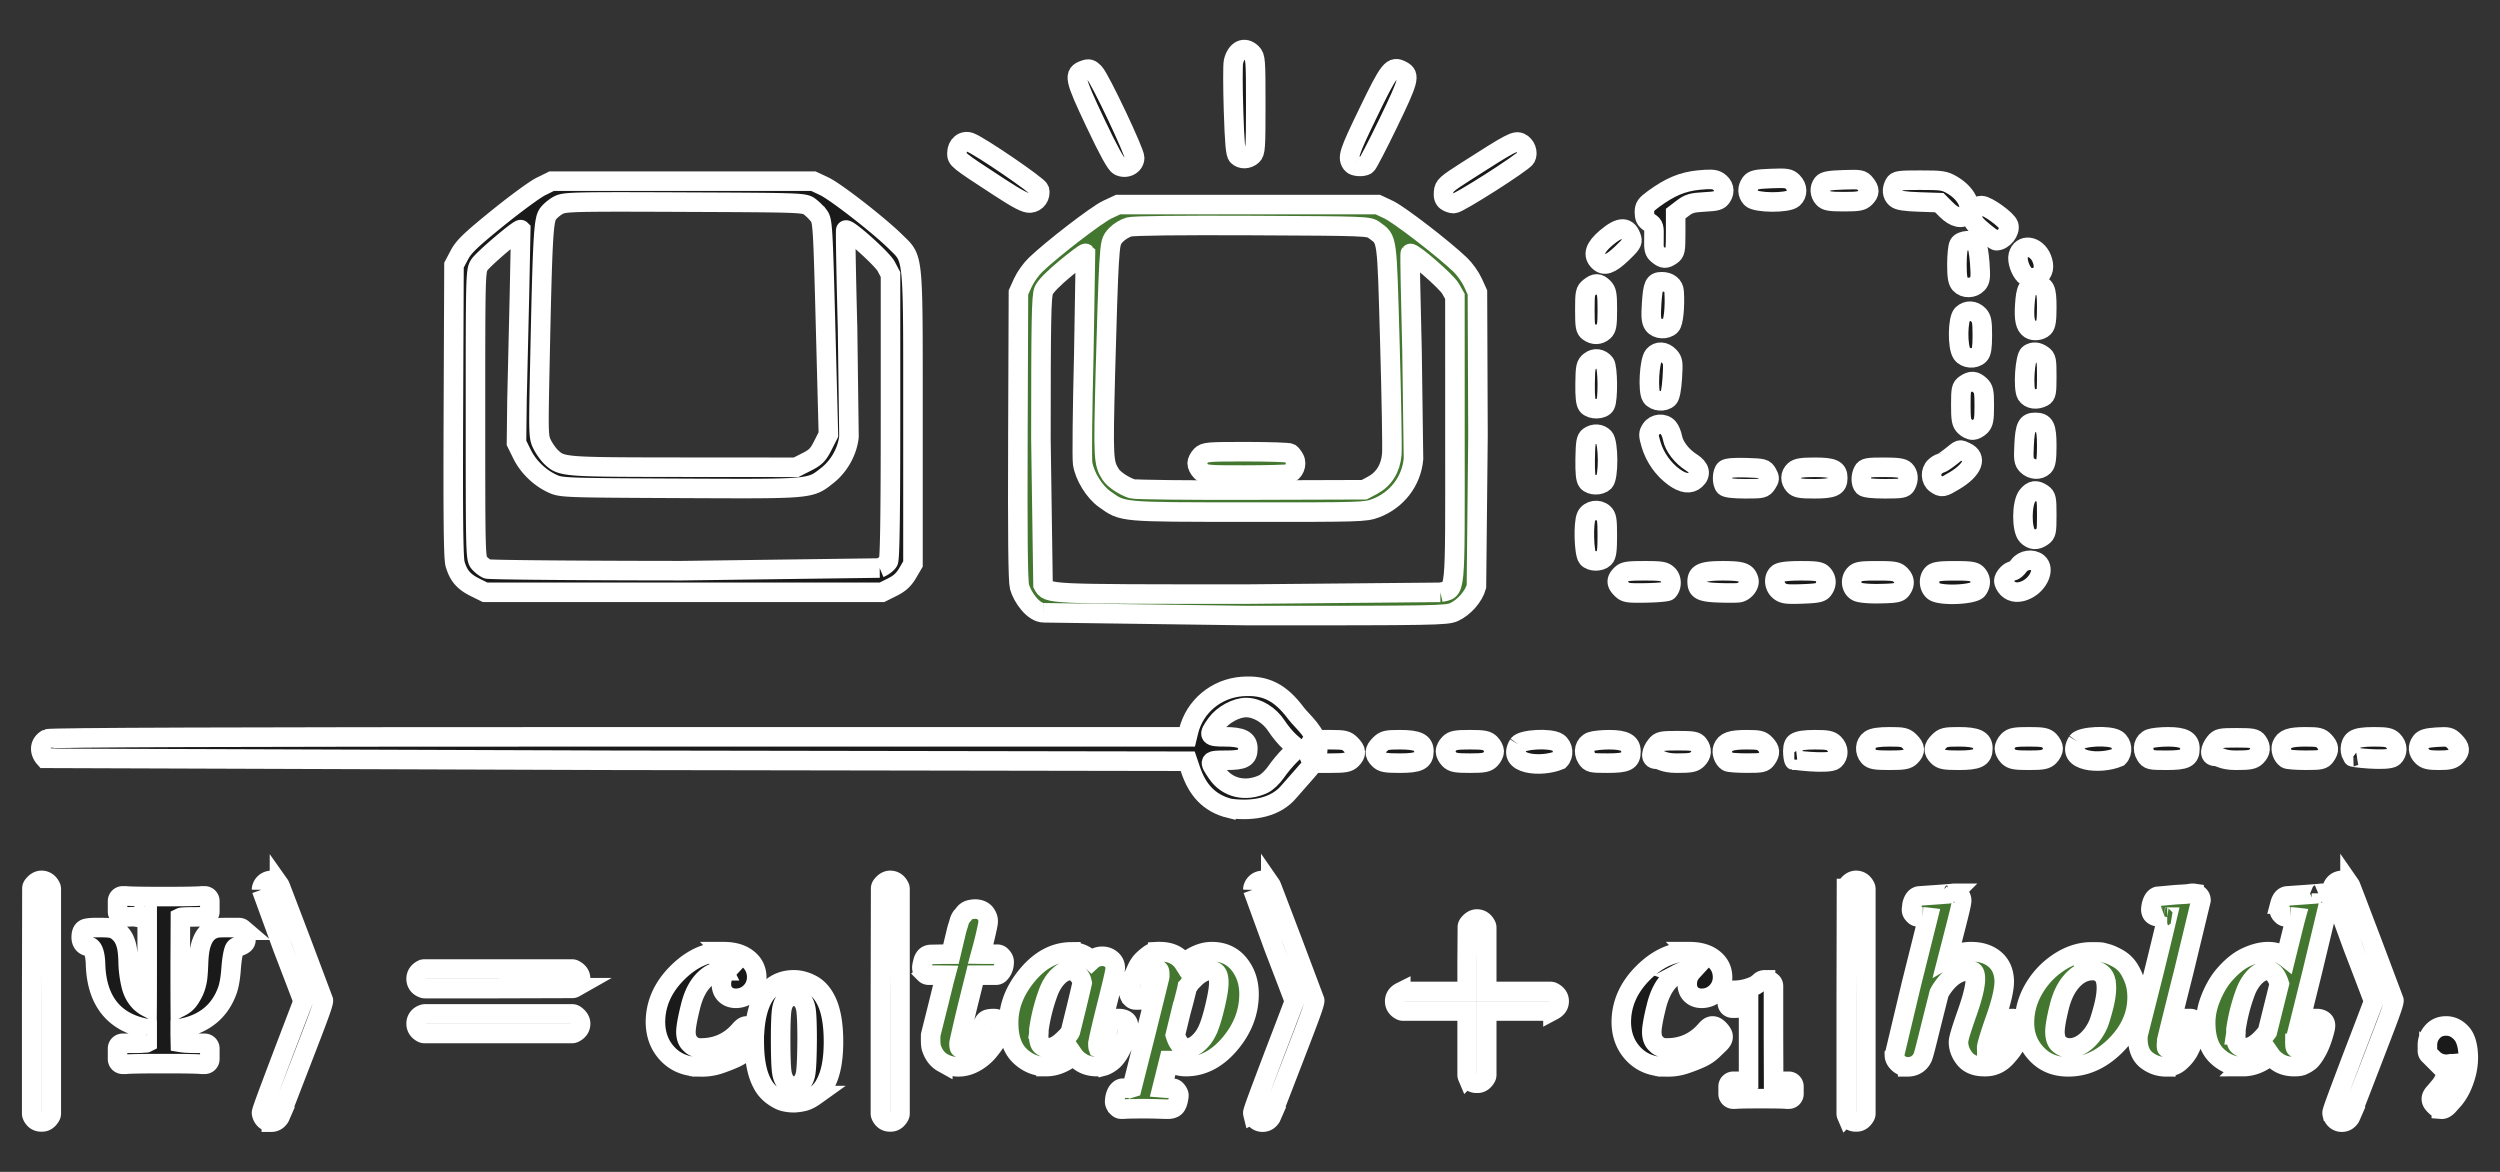 <svg xmlns="http://www.w3.org/2000/svg" width="3840" height="1800" viewBox="0 0 1015.999 476.25" stroke="#fff"><rect x="0" y="0" width="1015.999" height="476.25" fill="#333333" stroke="none"/><g fill="#1a1a1a" stroke-width="7.937"><path d="M560.425 308.557c-2.094-2.097-2.001-3.627.36-5.991 1.74-1.737 2.625-1.95 8.16-1.95 7.23 0 9.738 1.209 9.738 4.686 0 3.828-2.052 4.842-9.786 4.842-5.826 0-7.128-.246-8.472-1.59m28.575.003c-.87-.873-1.587-2.304-1.587-3.177s.714-2.301 1.59-3.174c1.338-1.338 2.643-1.59 8.334-1.59s6.996.252 8.334 1.59c.87.873 1.587 2.301 1.587 3.174s-.714 2.304-1.59 3.177c-1.335 1.338-2.643 1.587-8.331 1.587s-6.996-.249-8.337-1.59m28.11-5.988c1.578-2.16 13.017-2.748 15.954-.822 2.31 1.512 2.682 5.196.726 7.152-7.302 3.09-21.783 1.992-16.68-6.33m27.78 5.598c-1.707-2.607-.897-5.781 1.731-6.78 1.11-.42 4.41-.765 7.344-.765 6.351 0 8.856 1.344 8.856 4.749 0 3.945-1.668 4.776-9.564 4.776-6.66 0-7.143-.114-8.367-1.98m28.248.393c-2.805 0-1.998-3.285-.069-5.67 1.395-1.719 2.103-1.872 8.796-1.872 6.288 0 7.431.21 8.403 1.542q2.34 3.198-.459 6c-1.341 1.338-2.646 1.587-8.337 1.587s-6.441-1.59-8.334-1.59m28.893.981c-1.635-1.089-2.523-3.723-1.857-5.49.996-2.631 3.243-3.426 9.684-3.426 5.106 0 6.09.24 7.59 1.836 2.049 2.178 2.16 3.54.492 5.925-1.116 1.593-1.896 1.761-8.136 1.752-3.795-.006-7.29-.276-7.773-.597m27.189-.843c0 2.04-1.656-5.361.45-6.84 1.23-.858 3.636-1.233 7.938-1.233 5.115 0 6.447.27 7.761 1.587 1.98 1.98 2.04 4.899.138 6.624-2.199 1.989-19.014-.138-16.287-.138m-229.266 19.881c-9.01-2.172-13.515-8.124-16.08-15.708l-1.182-3.501-235.494-.396-228.969-.795c-2.55-2.844-2.124-6.255.981-7.92 1.026-.546 75.456-.81 228.966-.81H482.5l.525-2.184c2.436-10.134 11.244-17.511 21.822-18.273 9.45-.681 15.486 2.346 21.951 11.01 2.295 3.075 8.735 8.055 8.735 14.244.003 4.65-2.741 7.179-5.765 10.71l-5.91 6.72c-5.256 6.348-14.198 8.141-23.904 6.9zm13.455-9.915c1.485-.69 3.807-2.886 5.16-4.878s3.834-4.98 5.517-6.645l3.057-3.021-2.883-2.535c-1.587-1.392-4.035-4.32-5.439-6.504-2.886-4.482-7.914-7.539-12.396-7.539-4.044 0-9.42 2.931-12.06 6.573-3.522 4.86-3.216 5.334 3.468 5.334 6.822 0 9.303 1.266 9.303 4.749 0 3.852-1.716 4.776-8.871 4.776-7.089 0-7.155.096-3.621 5.28 4.092 6.009 11.55 7.761 18.765 4.41m19.49-9.966c-1.875-2.07-1.659-5.89.45-7.369 1.23-.861 3.108-.704 7.446-.704 5.535 0 6.42.21 8.157 1.95 2.364 2.361 2.457 3.891.36 5.988-1.35 1.35-2.646 1.587-8.61 1.587-5.79 0-6.717.274-7.803-.923m226.642-1.705c-1.875-2.07-1.659-5.361.45-6.84 1.23-.861 3.639-1.233 7.974-1.233 5.535 0 6.42.21 8.16 1.95 2.361 2.361 2.454 3.891.36 5.985-1.35 1.35-2.649 1.59-8.61 1.59-5.793 0-7.251-.255-8.334-1.452m28.053-.138c-2.094-2.094-2.001-3.624.36-5.988 1.74-1.737 2.625-1.95 8.16-1.95 7.23 0 9.738 1.209 9.738 4.686 0 3.828-2.052 4.842-9.786 4.842-5.826 0-7.128-.246-8.472-1.59m28.575 0c-.87-.87-1.587-2.301-1.587-3.174s.714-2.301 1.59-3.174c1.338-1.338 2.643-1.59 8.334-1.59s6.996.252 8.334 1.59c.87.87 1.587 2.301 1.587 3.174s-.714 2.301-1.59 3.174c-1.335 1.341-2.643 1.59-8.331 1.59s-6.996-.249-8.337-1.59m28.11-5.988c1.578-2.16 13.017-2.748 15.954-.825 2.31 1.512 2.682 5.199.729 7.155-7.305 3.09-21.786 1.992-16.683-6.33m27.783 5.598c-1.71-2.607-.9-5.781 1.728-6.78 1.11-.42 4.41-.765 7.344-.765 6.351 0 8.856 1.344 8.856 4.749 0 3.942-1.668 4.776-9.564 4.776-6.66 0-7.143-.117-8.364-1.98m28.245.39c-2.805 0-1.998-3.282-.069-5.664 1.395-1.725 2.103-1.875 8.796-1.875 6.288 0 7.431.21 8.403 1.542q2.34 3.198-.459 6c-1.341 1.338-2.646 1.587-8.334 1.587s-6.444-1.59-8.337-1.59m28.893.981c-1.635-1.092-2.523-3.723-1.857-5.49.996-2.631 3.243-3.426 9.684-3.426 5.106 0 6.09.237 7.59 1.836 2.049 2.178 2.16 3.54.492 5.925-1.116 1.593-1.896 1.761-8.136 1.752-3.795-.006-7.29-.276-7.77-.597m27.186-.843c-1.653-1.191-1.656-5.361.45-6.84 1.23-.861 3.636-1.233 7.938-1.233 5.115 0 6.447.27 7.761 1.587 1.98 1.98 2.04 4.899.138 6.624-2.199 1.989-19.011-.048-16.287-.138m28.056-.138c-1.857-1.857-2.022-3.861-.492-5.955.825-1.128 2.37-1.578 6.297-1.83 4.752-.3 5.379-.153 7.239 1.71 2.451 2.448 2.562 3.963.45 6.075-1.26 1.263-2.646 1.59-6.747 1.59s-5.484-.327-6.747-1.59M815.93 239.115c-.873-.87-1.59-2.244-1.59-3.051 0-1.56 2.331-4.092 3.768-4.092.474 0 1.56-.951 2.406-2.115 1.71-2.349 5.511-2.892 7.677-1.095 2.862 2.376.48 8.268-4.356 10.77-3.132 1.62-6.024 1.47-7.905-.414m-170.754-12.423c-1.464-1.761-1.8-14.262-.462-16.947 1.242-2.481 4.839-3.063 6.978-1.128 1.299 1.176 1.518 2.502 1.518 9.132 0 5.994-.282 8.04-1.248 9.006-1.629 1.629-5.412 1.596-6.786-.06m178.689-9.012c-2.349-2.352-2.31-13.152.06-16.164 1.878-2.388 3.585-2.628 6.114-.858 1.611 1.128 1.764 1.89 1.764 8.688s-.153 7.56-1.764 8.685c-2.373 1.665-4.266 1.557-6.171-.351m-122.874-20.001c-1.305-1.305-1.2-5.79.159-6.921.717-.594 3.735-.84 8.505-.69 7.053.216 7.446.324 8.565 2.319 1.05 1.875 1.029 2.307-.189 4.167-1.305 1.992-1.659 2.076-8.724 2.076-4.668 0-7.71-.348-8.316-.954m28.143-.498c-1.725-1.905-1.668-4.332.138-5.967 1.113-1.008 3.039-1.314 8.277-1.314 7.44 0 9.321.882 9.321 4.368 0 3.501-1.872 4.365-9.459 4.365-5.739 0-7.194-.255-8.28-1.452m28.215.501c-1.17-1.17-1.23-4.185-.129-6.246.72-1.35 1.719-1.536 8.277-1.536 5.721 0 7.746.291 8.703 1.248 1.44 1.44 1.605 3.747.426 5.949-.726 1.356-1.722 1.536-8.571 1.536-4.971 0-8.094-.342-8.706-.954m29.388-1.077c-2.178-1.524-2.34-5.139-.312-6.975.798-.72 1.779-1.317 2.181-1.32s2.301-1.254 4.218-2.778c4.032-3.204 3.429-3.021 6.021-1.842 4.845 2.208 2.988 7.119-4.377 11.571-4.881 2.952-5.325 3.03-7.731 1.344" paint-order="stroke fill markers"/><path d="M645.17 195.726c-.783-.954-1.05-3.552-.96-9.288.108-6.621.369-8.136 1.542-8.994 1.995-1.461 4.605-1.281 6.144.42 1.857 2.049 1.908 16.095.066 17.937-1.635 1.638-5.415 1.596-6.792-.075m35.151-1.857c-4.38-3.168-7.827-8.073-9.339-13.278-1.128-3.879-1.125-4.425.039-6.201 1.53-2.34 5.166-2.628 6.96-.558.663.762 1.437 2.61 1.716 4.101.66 3.495 3.774 7.545 7.71 10.026 3.48 2.202 4.095 4.776 1.659 6.981-2.16 1.956-5.061 1.602-8.745-1.071m143.535-4.77c-1.416-1.413-1.56-2.376-1.26-8.37.378-7.47 1.17-9.081 4.485-9.081 3.885 0 4.722 1.692 4.722 9.525 0 5.334-.3 7.332-1.245 8.28-1.722 1.719-4.791 1.56-6.702-.354" paint-order="stroke fill markers"/><path d="M798.467 173.235c-1.35-1.35-1.59-2.646-1.59-8.685 0-6.435.168-7.215 1.767-8.334 2.364-1.656 3.942-1.56 6.024.381 1.521 1.419 1.737 2.448 1.737 8.334 0 5.658-.252 6.966-1.59 8.304-.87.873-2.301 1.59-3.174 1.59s-2.301-.717-3.174-1.59m-153.297-8.466c-.771-.936-1.059-3.519-.987-8.88.09-6.834.276-7.704 1.896-9.018 1.98-1.602 4.509-1.275 6.138.801 1.224 1.554 1.356 14.67.171 16.884-1.044 1.956-5.67 2.091-7.218.213" paint-order="stroke fill markers"/><path d="M671.162 161.22c-1.572-2.247-.882-14.673.93-16.758 1.659-1.908 4.326-1.74 6.315.396 1.506 1.62 1.62 2.436 1.212 8.79-.285 4.488-.852 7.41-1.578 8.136-1.722 1.722-5.496 1.41-6.879-.564m152.424-.885c-1.515-2.43-.666-15.384 1.08-16.488 1.716-1.086 3.369-.942 5.373.462 1.611 1.128 1.764 1.887 1.764 8.703 0 6.57-.183 7.566-1.533 8.289-2.589 1.386-5.481.969-6.684-.963" paint-order="stroke fill markers"/><path d="M797.321 143.691c-1.89-2.7-1.734-14.208.216-15.972 1.95-1.77 4.557-1.656 6.486.273 1.335 1.335 1.59 2.646 1.59 8.28 0 5.022-.312 6.999-1.251 7.935-1.851 1.851-5.574 1.578-7.041-.516m-151.698-8.886c-1.341-.984-1.542-2.124-1.542-8.805 0-7.107.138-7.785 1.875-9.192 2.382-1.929 3.684-1.911 5.667.072 1.362 1.359 1.59 2.646 1.59 9.006 0 6.177-.246 7.635-1.455 8.73-1.779 1.611-4.092 1.68-6.135.186m179.355-1.068c-1.926-1.284-2.496-3.975-2.103-9.9.432-6.564 1.227-7.947 4.563-7.947 3.696 0 4.365 1.38 4.365 8.97 0 5.298-.3 7.29-1.245 8.238-1.311 1.308-4.098 1.629-5.58.639m-153.024-1.884c-.93-1.329-1.089-3.18-.729-8.532.51-7.629 1.071-8.82 4.155-8.82 2.868 0 4.836 1.569 4.986 3.975.39 6.303-.261 12.672-1.416 13.83-1.821 1.818-5.574 1.578-6.996-.45" paint-order="stroke fill markers"/><path d="M796.604 115.428c-.996-1.104-1.314-3.021-1.314-7.989 0-3.597.372-7.23.822-8.073.987-1.845 5.643-2.121 7.053-.423.51.612 1.14 4.188 1.407 7.944.414 5.895.285 7.044-.951 8.409-1.791 1.98-5.286 2.046-7.017.132m26.253-3.639c-1.842-1.845-3.174-5.856-2.643-7.968 1.251-4.986 7.38-4.179 9.558 1.26 1.278 3.201.768 5.736-1.461 7.221-1.428.954-4.251.69-5.454-.513m-173.163-5.682c-2.52-2.52-1.563-5.502 3.006-9.408 5.754-4.914 8.856-4.86 10.401.18.468 1.521-.198 2.541-4.014 6.15-4.773 4.512-7.17 5.298-9.39 3.078" paint-order="stroke fill markers"/><path d="M673.817 103.521c-1.566-1.269-1.776-2.118-1.65-6.642.129-4.749-.03-5.298-1.866-6.501-1.512-.99-2.01-2.001-2.01-4.068 0-2.37.525-3.135 3.771-5.499 6.696-4.881 11.688-6.96 18.282-7.629 4.716-.477 6.522-.366 7.851.483 2.4 1.533 3.018 4.02 1.554 6.255-1.056 1.614-1.98 1.896-7.083 2.154-4.938.249-6.33.648-8.772 2.511l-2.904 2.214v7.851c0 7.215-.141 7.95-1.764 9.09-2.274 1.59-3.219 1.554-5.409-.219m132.282-9.36c-3.198-2.631-4.458-4.218-4.458-5.61 0-3.036 1.431-5.01 3.633-5.01 2.325 0 10.374 5.808 11.064 7.98.801 2.52-2.22 6.309-5.028 6.309-.414 0-2.76-1.65-5.211-3.669" paint-order="stroke fill markers"/><path d="M791.099 85.329l-2.976-2.979-8.124-.27c-5.949-.198-8.496-.6-9.51-1.512-1.572-1.404-1.782-3.546-.57-5.808.744-1.389 1.743-1.536 10.449-1.536 8.838 0 9.9.162 13.017 1.986 5.754 3.372 8.442 8.814 5.88 11.901-1.758 2.115-4.971 1.413-8.166-1.782m-79.425-4.824c-1.611-1.782-1.68-4.092-.189-6.138.942-1.284 2.31-1.587 8.259-1.815 6.39-.246 7.305-.102 8.796 1.389 2.049 2.049 2.142 4.953.21 6.699-2.205 1.998-15.24 1.893-17.076-.138" paint-order="stroke fill markers"/><path d="M741.041 80.505c-1.56-1.728-1.689-4.104-.321-5.892.765-.996 2.697-1.35 8.406-1.539 6.981-.234 7.5-.138 8.928 1.626 1.932 2.382 1.914 3.684-.069 5.667-1.35 1.35-2.646 1.59-8.61 1.59-5.79 0-7.248-.255-8.331-1.455m-335.088-4.548c-16.992-11.091-17.064-11.148-17.064-13.704 0-3.318 2.631-5.46 5.397-4.392 4.215 1.623 27.75 17.718 28.149 19.251.678 2.592-1.17 5.223-3.798 5.412-1.788.126-4.875-1.47-12.684-6.567m181.86 5.766c-.981-.717-1.326-1.839-1.146-3.726.24-2.49.966-3.15 9.39-8.532 18.249-11.667 19.707-12.432 21.84-11.46 2.169.99 3.285 4.116 2.178 6.096-1.068 1.905-27.291 18.63-29.223 18.642-.9.006-2.268-.453-3.039-1.02M454.784 67.401c-1.26-.648-4.176-5.934-9.693-17.592-8.55-18.072-8.904-19.788-4.374-21.381 1.854-.651 2.475-.471 4.056 1.176 2.301 2.4 16.35 32.046 16.35 34.5 0 2.991-3.441 4.779-6.339 3.297" paint-order="stroke fill markers"/><path d="M549.449 66.675c-1.992-2.577-1.467-4.248 6.525-20.778 8.751-18.096 9.75-19.341 13.809-17.169 3.369 1.803 2.862 3.75-5.511 21.084-4.428 9.165-8.463 16.926-8.97 17.25-1.461.93-5.016.696-5.85-.39m-46.476-3.303c-.864-.861-1.251-5.166-1.677-18.588-.303-9.606-.312-18.477-.018-19.71 1.149-4.833 4.521-6.387 7.467-3.441 1.5 1.5 1.587 2.646 1.587 20.91 0 17.712-.12 19.434-1.452 20.64-1.779 1.608-4.404 1.692-5.907.189" paint-order="stroke fill markers"/></g><g fill="#43772F" stroke-width="7.937"><path d="M488.111 191.493c-.873-.873-1.59-2.304-1.59-3.177s.717-2.301 1.59-3.174c1.488-1.488 2.637-1.587 18.453-1.575 9.279.006 17.262.273 17.742.594s1.284 1.368 1.788 2.325c1.182 2.241-.174 5.478-2.559 6.12-.93.249-8.922.456-17.763.462-15.024.012-16.179-.09-17.661-1.575" paint-order="stroke fill markers"/><path d="M424.211 249.036c-4.338 0-8.778-6.471-9.891-10.602-.606-2.256-.804-20.94-.648-61.407l.222-58.164 1.83-4.047c1.011-2.226 3.33-5.478 5.16-7.23 6.861-6.555 24.81-20.37 29.07-22.368l4.422-2.073h105.57l4.419 2.073c4.26 1.998 22.212 15.81 29.07 22.371 1.83 1.749 4.152 5.001 5.16 7.23l1.83 4.044.225 58.164-.63 61.329c-1.086 4.038-5.037 8.541-9.111 10.392-3.012 1.368-7.482 1.446-83.352 1.428l-83.343-1.14m161.133-8.31c6.384-1.479 5.955 3.009 5.94-62.22l-.012-58.056-1.794-3.168c-1.632-2.88-15.579-15.018-16.359-14.238-.177.177.15 17.934.72 39.462l.6 44.01c-.825 9.084-6.774 16.803-15.453 20.052-4.095 1.53-6.096 1.59-51.657 1.56-52.47-.036-50.841.111-58.428-5.28-4.197-2.979-8.139-9.399-8.925-14.526-.3-1.968-.09-21.9.471-44.295l.681-41.058c-.183-.186-3.834 2.544-8.103 6.069-4.932 4.068-8.175 7.383-8.883 9.084-.93 2.22-1.119 12.534-1.119 60.3l.855 59.223c2.061 3.849.789 3.789 82.092 3.804l79.374-.723m-27.582-43.494c4.668-2.496 7.389-6.87 7.86-12.63.207-2.541-.141-22.785-.774-44.988-1.266-44.478-.924-42.012-6.399-46.101-2.148-1.605-3.129-1.641-49.41-1.854-29.91-.138-48.3.078-50.181.582-1.635.441-3.996 1.872-5.25 3.18-2.148 2.241-2.31 2.904-2.889 11.718-.336 5.139-1.008 24.882-1.488 43.872-.906 35.709-.831 37.176 2.184 41.856 1.29 2.01 5.493 4.794 8.727 5.784 1.194.366 22.89.6 48.21.525l46.035-.144z" paint-order="stroke fill markers"/></g><g fill="#1a1a1a" stroke-width="7.937"><path d="M658.964 239.352c-2.202-2.16-2.256-3.732-.198-5.79 1.377-1.377 2.646-1.59 9.525-1.59 6.99 0 8.136.198 9.594 1.656 1.635 1.635 1.623 4.848-.021 6.537-.348.357-4.341.714-8.874.792-7.53.132-8.394-.006-10.026-1.605m39.489 1.554c-7.182-.261-8.73-1.077-8.73-4.596 0-3.387 2.283-4.338 10.428-4.338 7.893 0 9.642.609 10.545 3.66.582 1.968-1.527 4.788-3.909 5.226-.87.162-4.62.18-8.334.048m24.684-.774c-2.268-1.836-2.49-5.592-.42-7.104q1.434-1.056 9.102-1.056c6.417 0 7.878.24 8.979 1.452 1.611 1.782 1.68 4.092.186 6.138-.948 1.296-2.307 1.581-8.556 1.809-6.369.231-7.695.054-9.291-1.239m31.635.312c-2.445-1.215-3.012-4.83-1.089-6.954 1.176-1.299 2.502-1.518 9.189-1.518 6.756 0 8.028.216 9.402 1.59q2.802 2.796.459 6c-.96 1.311-2.22 1.56-8.568 1.692-4.56.096-8.202-.219-9.39-.81m31.191-.132c-2.115-1.521-2.4-5.235-.54-7.092.963-.963 3.012-1.248 9.006-1.248 6.507 0 7.968.234 9.072 1.452 1.611 1.782 1.68 4.092.186 6.138-1.575 2.154-14.979 2.721-17.724.75m-592.971-1.659c-4.587-2.286-6.675-4.74-8.049-9.459-.678-2.325-.861-18.99-.687-62.31l.24-59.13 2.175-4.125c1.788-3.39 4.554-6.054 15.48-14.913 7.317-5.934 15.27-11.76 17.67-12.942l4.365-2.154h106.362l4.386 2.058c4.641 2.178 22.224 15.849 29.028 22.569 7.416 7.329 7.068 3.78 7.068 71.814v59.133l-2.172 3.696c-1.611 2.742-3.237 4.224-6.309 5.754l-4.134 2.061H197.117zM357.5 230.85c1.479-.618 3.075-1.845 3.546-2.727.591-1.104.858-19.422.858-59.076v-57.474l-1.785-3.354c-1.626-3.054-15.549-15.54-16.392-14.7-.174.171.15 18.129.72 39.9l.573 44.049c-.606 5.88-3.969 11.94-8.7 15.678-7.191 5.691-5.766 5.562-59.82 5.316-47.466-.219-48.408-.255-52.011-1.92-5.268-2.436-9.84-6.891-12.381-12.066l-2.208-4.494.204-17.46 1.008-43.182.519-25.998c-.588-.588-15.288 11.916-16.812 14.295-1.551 2.421-1.587 3.834-1.587 60.942 0 57.348.03 58.5 1.59 60.228.87.972 2.298 2.058 3.174 2.415.87.36 36.51.672 79.2.702l80.304-1.074m-29.67-43.128c3.642-1.845 4.659-2.874 6.57-6.66l2.265-4.476-1.14-43.377c-1.074-41.016-1.221-43.488-2.706-45.48a22.2 22.2 0 0 0-3.765-3.741c-2.148-1.605-3.108-1.641-50.751-1.845-45.039-.192-48.756-.105-51.279 1.191-1.5.771-3.45 2.391-4.341 3.603-1.836 2.508-2.229 9.897-3.309 62.487-.567 27.447-.54 28.26 1.05 31.35.894 1.749 2.52 4.011 3.612 5.031 4.269 3.984 4.83 4.026 53.787 4.065l45.696.033zm-33.772 199.03c-6.957 0-13.275 3.027-18.99 8.808-5.739 5.805-8.694 12.456-8.694 19.911v.03c.069 5.121 1.707 9.456 5.001 12.9 3.33 3.471 7.692 5.16 12.9 5.16l-.099-.003a24 24 0 0 0 1.074.027v.003a21.9 21.9 0 0 0 7.23-1.176c2.424-.828 4.509-1.638 6.219-2.43a17.7 17.7 0 0 0 4.797-3.204l2.769-2.673.274-.281c.047 6.794 1.017 12.252 3.089 16.208a14.1 14.1 0 0 0 4.269 5.181c1.674 1.242 3.294 2.13 4.839 2.49a17.45 17.45 0 0 0 3.93.45h.084a21 21 0 0 0 3.78-.516c1.521-.351 3.135-1.206 4.803-2.4a13.41 13.41 0 0 0 4.305-5.208c2.124-4.056 3.09-9.687 3.09-16.716 0-6.585-.84-11.976-2.64-16.017l-.006-.015c-1.467-3.228-3.462-5.67-6.099-7.098-2.403-1.299-4.854-1.983-7.383-1.983-5.034 0-9.018 2.121-11.904 6.294l-.051.078c-2.274 3.63-3.56 8.481-3.967 14.399-.169-.206-.341-.398-.506-.563-.633-.633-1.473-1.461-2.709-1.461-1.209 0-2.091.969-2.691 1.635l-.03.039c-4.146 4.824-9.447 7.26-15.807 7.26h-.378c-1.674 0-3.009-.597-3.906-1.575l-.159-.153c-1.038-.921-1.728-2.466-1.734-4.887.06-2.085.669-5.466 1.911-10.434 1.188-4.752 3.045-8.265 5.469-10.686 1.254-1.254 2.373-2.037 3.384-2.472l.141-.066c1.396-.72 2.861-1.08 4.395-1.08a12 12 0 0 1 1.254.069 12.9 12.9 0 0 0-.648.765c-1.026 1.308-1.485 2.808-1.485 4.497s.453 3.219 1.725 4.374c1.188 1.083 2.628 1.485 4.233 1.485h.072c2.343-.081 4.374-.951 5.964-2.625 1.584-1.668 2.364-3.723 2.364-6.057v-.054c-.078-3.147-1.401-5.646-3.942-7.551-2.475-1.857-5.727-2.679-9.537-2.679zm15.57 53.28l-.024-.039.03.054zm13.038-35.172c1.131 0 2.262.48 3.183 1.458.768.834 1.365 2.052 1.665 3.786.321 1.854.501 5.928.501 12.333-.045 6.588-.222 10.959-.516 13.239-.267 2.067-.927 3.471-1.821 4.395l-.027.027c-.816.876-1.869 1.329-2.985 1.329a4.11 4.11 0 0 1-3.051-1.326l-.03-.03c-.87-.9-1.53-2.244-1.83-4.128-.324-2.046-.504-6.51-.504-13.5 0-6.453.177-10.554.501-12.408.3-1.731.894-2.913 1.638-3.693l.018-.018c.912-.972 2.061-1.464 3.258-1.464zm13.002 35.115l-.027.051-.009.021zM172.72 401.767a2.1 2.1 0 0 1-.63-.093c-1.785-.561-2.976-1.92-2.976-3.888 0-1.755 1.02-3.03 2.478-3.759a2.1 2.1 0 0 1 .939-.222h59.916a2.1 2.1 0 0 1 .99.249c1.419.756 2.52 1.887 2.52 3.732 0 1.692-1.089 2.88-2.373 3.612a2.1 2.1 0 0 1-1.035.276l-29.91.093h-.009zm-.189 18.249a2.1 2.1 0 0 1-.939-.222c-1.458-.729-2.478-2.001-2.478-3.759 0-1.968 1.191-3.327 2.979-3.885a2.1 2.1 0 0 1 .627-.096h59.82a2.1 2.1 0 0 1 1.221.39c1.146.816 2.199 1.998 2.199 3.591 0 1.824-1.119 3.081-2.625 3.783a2.1 2.1 0 0 1-.888.198zm-62.268 36.027c-.993 0-1.95-.33-2.709-1.086-.63-.63-1.005-1.38-1.209-2.199a2.1 2.1 0 0 1-.063-.51c0-.903 2.958-8.673 8.601-23.598v-.009l8.295-21.729-.084-.228q-1.362-3.666-8.208-21.501l-.003-.009-8.601-23.601a3 3 0 0 1 .021-.297c.129-.906.51-1.668 1.158-2.316.735-.732 1.644-1.062 2.571-1.167a3 3 0 0 1 .231-.012c1.5 0 2.544.729 3.318 1.836a2.1 2.1 0 0 1 .21.378c.378.882 3.168 8.232 8.874 23.22l8.751 23.286c.237 1.179-2.889 9.129-8.658 24.117l-8.967 23.211a2.1 2.1 0 0 1-.21.378c-.774 1.107-1.815 1.836-3.318 1.836zM81.85 383.365l-.015.039.03-.087zm5.859-6.132q-.015 0-.033.006l.081-.024z" paint-order="stroke fill markers"/><path d="M49.876 432.526a2.1 2.1 0 0 1-2.1-2.1V426.1a2.1 2.1 0 0 1 2.1-2.1h5.736q1.245 0 2.16-.087l1.698-.102c0 0-.072.024.096-.06l.249-.126v-5.601c-13.317-2.331-20.397-11.088-20.973-25.704v-.039c-.12-5.709-1.419-7.485-2.688-7.65l.27.018c-2.259 0-3.417-1.695-3.417-3.699 0-1.056.114-2.766 1.539-3.477.579-.291 1.929-.438 3.387-.501l.09-.003h3.198c1.917 0 3.486.105 4.41.357 1.158.315 2.19 1.044 3.096 1.95 1.152 1.155 1.941 2.556 2.406 4.179.567 1.59.873 4.209.936 7.425q.09 4.665 1.17 9.351c.669 2.898 1.929 5.226 3.735 7.047q1.239 1.146 2.49 1.848l.315.165.015-1.989q.024-5.052.024-15.159v-19.038a4.8 4.8 0 0 1-1.242-.411c0 .012-.03.03-.198.066-.987.198-2.049.126-3.108-.099-.612-.132-1.461-.171-2.655-.06l-.198.012h-2.541a2.1 2.1 0 0 1-2.1-2.1v-4.326a2.1 2.1 0 0 1 2.1-2.1h1.131a3 3 0 0 1 .258.015c1.254.156 6.426.267 15.261.267s14.004-.111 15.258-.267a3 3 0 0 1 .261-.015h1.128a2.1 2.1 0 0 1 2.1 2.1v4.326a2.1 2.1 0 0 1-2.1 2.1h-2.538c-3.75 0-6.018.069-6.78.168a1.8 1.8 0 0 0-.531.159l-.09 19.206v.009q0 10.101.024 15.15l.012 1.932c.105-.054.156-.075.27-.138q1.485-.783 2.55-1.926c.696-.747 1.503-1.944 2.397-3.669.816-1.578 1.413-3.48 1.761-5.739.177-1.23.327-3.399.45-6.639.126-3.288.519-6.039 1.152-7.758 1.047-3.189 2.868-5.388 5.859-6.132.999-.279 2.592-.264 5.34-.264h4.14a2.1 2.1 0 0 1 1.365.507l.66.564a2.1 2.1 0 0 1 .732 1.593v2.352a2.1 2.1 0 0 1-.84 1.68c-.678.51-1.587.984-2.577.984l.3-.021c-.918.132-1.428.534-1.773 1.65-.501 1.611-.888 4.044-1.134 7.428-.258 3.525-.72 6.411-1.419 8.508l-.009.024c-3.039 8.781-9.585 14.046-19.26 15.768v2.43l.069 3.18c.183.03.657.111 1.614.21 1.179.114 3.036.174 5.715.174h2.541a2.1 2.1 0 0 1 2.1 2.1v4.329a2.1 2.1 0 0 1-2.1 2.1h-1.131a3 3 0 0 1-.258-.015c-1.254-.159-6.426-.27-15.261-.27s-14.004.111-15.258.27a3 3 0 0 1-.261.015zm1.257-49.071l-.048-.15.057.171zm-34.461 72.492c-1.773 0-3-1.128-3.624-2.589a2.1 2.1 0 0 1-.168-.828v-45.714l.093-45.717a2.1 2.1 0 0 1 .435-1.275c.801-1.041 1.941-2.04 3.45-2.04 1.827 0 3.084 1.116 3.786 2.622a2.1 2.1 0 0 1 .198.888v91.239a2.1 2.1 0 0 1-.276 1.041c-.714 1.245-1.788 2.376-3.519 2.376h-.186zm344.922 0c-1.773 0-3-1.128-3.624-2.589a2.1 2.1 0 0 1-.171-.828v-45.714l.096-45.717a2.1 2.1 0 0 1 .435-1.275c.801-1.041 1.938-2.04 3.45-2.04 1.827 0 3.084 1.116 3.786 2.622a2.1 2.1 0 0 1 .198.888v91.239a2.1 2.1 0 0 1-.279 1.041c-.711 1.245-1.785 2.376-3.516 2.376h-.186z" paint-order="stroke fill markers"/></g><g stroke-width="7.937"><path d="M396.49 369.442a9.9 9.9 0 0 0-2.148.24c-1.044.231-1.929.777-2.568 1.677a6.96 6.96 0 0 1-.72.861c-.645.651-1.08 1.674-1.305 2.58l-.492 1.65c-.225.6-.486 1.578-.744 2.727l-.633 2.631-.018.069-1.404 5.91h-3.372l-4.749.093c-.972 0-2.061.42-2.64 1.476-.414.594-.552 1.254-.714 1.902-.195.78-.345 1.503-.345 2.013 0 1.005.78 1.935 1.272 2.427a2.1 2.1 0 0 0 1.485.612h4.797l2.097.03c-.648 2.406-1.509 6.018-2.724 10.908l-3.291 13.167a2.1 2.1 0 0 0-.063.51v1.695c0 1.227.078 2.358.252 3.048l.039.138c.885 2.727 2.361 4.812 4.647 6.081a12.98 12.98 0 0 0 6.381 1.674c2.352 0 4.605-.642 6.774-1.872a19.5 19.5 0 0 0 5.37-4.425c1.371-1.632 2.511-3.204 3.396-4.704.858-1.452 1.506-2.796 1.884-3.996.195-.594.384-1.242.384-1.776 0-2.223-2.079-2.853-3.51-2.853h-.378l-.174.006c-.774.066-1.413.129-1.899.291-1.119.372-1.596 1.377-1.8 1.986l.042-.117c-1.164 2.913-2.691 5.31-4.542 7.218-1.794 1.851-3.417 2.562-4.89 2.562-.06 0-.438.108-.438-1.851 0-.183 1.164-5.652 3.609-15.681l2.988-12.036h8.421a2.1 2.1 0 0 0 1.485-.615c1.287-1.287 1.839-2.934 1.839-4.776 0-1.17-.729-1.977-1.275-2.52a2.1 2.1 0 0 0-1.482-.615h-4.8c-.906 0-1.374-.018-2.004-.027l.264-.972.006-.024c.698-2.474 1.332-4.979 1.902-7.515.567-2.523.897-3.993.897-4.884 0-1.113-.426-2.121-1.038-2.991-.933-1.335-2.43-1.842-3.954-1.926zm74 17.293a6.36 6.36 0 0 0-3.473 1.268c-1.012.74-1.908 1.5-2.688 2.28-.903.9-1.662 2.067-2.298 3.408l-1.44 3.174c-.428 1.006-.78 2.094-1.056 3.264l-.486 2.136c-.054.276-.09.411-.12.501a2.1 2.1 0 0 0-.108.666c0 1.062.729 1.878 1.179 2.331a2.1 2.1 0 0 0 1.485.615h1.317c.862 0 2.057-.036 2.844-.685a1.11 1.11 0 0 1-.078.075l.225-.195-.132.111-.002-.002c.938-.791 1.328-2.465 1.82-4.487a22.2 22.2 0 0 1 1.971-5.241c.714-1.332 1.254-1.524 1.629-1.524 0 0 .252.252.252 1.755 0 .504-.024.765-.051.9-.153.705-2.085 8.547-5.718 23.145l-5.511 21.792-.042.012a9 9 0 0 1-1.863.21h-1.833a2.1 2.1 0 0 0-1.236.402c-1.44 1.05-1.938 2.91-2.082 4.836l-.006.156c0 1.17.729 1.974 1.275 2.52a2.1 2.1 0 0 0 1.485.615l.753-.003.219-.012c1.056-.114 3.773-.172 8.151-.174 2.304 0 4.22.03 5.748.09l3.282.096h1.035l.21-.009c.765-.075 1.752-.234 2.496-.981.561-.558.915-1.572 1.116-2.388l.03-.12c.189-1.011.318-1.428.318-2.079 0-.915-.669-1.746-1.071-2.214a2.1 2.1 0 0 0-1.593-.735h-2.271l-1.89-.15 1.59-6.375 1.161-4.692a12 12 0 0 0 2.61 1.686l.168.069a13.2 13.2 0 0 0 4.368.684h.021c6.759-.072 12.693-3.33 17.769-9.408 5.061-6.06 7.638-12.738 7.638-20.064 0-4.638-1.273-8.646-3.93-12.024-2.784-3.534-6.534-5.22-11.244-5.22-3.798 0-7.587 1.692-11.328 4.728-1.998-3.135-5.316-4.71-9.678-4.728a6.36 6.36 0 0 0-.937-.017zm-35.27.11c-6.705.072-12.6 3.333-17.673 9.408-5.043 6.036-7.638 12.477-7.638 19.407 0 5.799 1.41 10.425 4.602 13.464 3.009 2.865 6.552 4.341 10.575 4.341v.003c3.957 0 7.713-1.599 11.265-4.542.723 1.05 1.782 1.986 3.012 2.79 1.851 1.206 4.059 1.752 6.51 1.752 1.068 0 2.025-.066 2.766-.252a3 3 0 0 0 .306-.099 11.4 11.4 0 0 0 3.678-2.43c1.296-1.293 2.439-3.117 3.438-5.319.963-2.121 1.659-3.978 2.013-5.46.318-1.338.528-2.358.528-3.027 0-2.364-2.292-2.946-3.888-2.946h-.375c-.483 0-1.094.004-1.662.221-1.379.485-1.86 2.103-2.232 3.347l-.021.069c-1.197 4.551-2.247 6.963-3.183 7.941a3 3 0 0 1-.6.33c-.18-.042-.318-.09-.318-.09s-.129-.351-.135-1.641c.045-.699 1.2-6.021 3.51-15.183 2.319-9.222 3.54-14.247 3.54-15.561 0-1.482-.6-2.622-1.728-3.522-1.016-.81-2.174-1.214-3.474-1.212a6.45 6.45 0 0 0-4.461 1.692c-2.391-2.262-5.118-3.48-8.331-3.48h-.024zm56.46 7.587c2.445 0 3.639 1.158 3.639 4.86v.519c-.06 2.103-.609 5.298-1.728 9.897-1.113 4.578-2.193 7.767-3.204 9.672l-.009.021a15 15 0 0 1-3.795 4.794c-1.434 1.179-2.844 1.686-4.122 1.686-1.914 0-3.594-1.329-4.815-5.241l2.34-9.645a204 204 0 0 0 1.311-4.875l1.047-4.191a16.14 16.14 0 0 0 .165-.822 6 6 0 0 0 .93-1.242 4.2 4.2 0 0 1 .696-.876l1.41-1.41a15 15 0 0 1 1.404-1.236 12.14 12.14 0 0 1 1.599-1.038 7.5 7.5 0 0 1 1.614-.663c.516-.14 1.022-.21 1.518-.21zm-56.763.003c1.224.051 2.13.468 2.847 1.221 1.008 1.065 1.494 1.875 1.683 2.475a12 12 0 0 1 .354 1.344c-.048.219-.846 3.783-2.367 10.044l-2.376 9.621-.078.18c-.291.747-1.305 1.962-3.579 3.99-2.019 1.8-3.885 2.553-5.61 2.568a3.99 3.99 0 0 1-2.652-1.116c-.531-.504-1.017-1.704-1.029-4.209a8.18 8.18 0 0 0 .09-1.227v-.873a72.9 72.9 0 0 1 3.726-14.862l.006-.012c1.038-2.886 2.454-5.142 4.188-6.822 1.68-1.632 3.312-2.31 4.797-2.322z" fill="#43772F" paint-order="stroke fill markers"/><path d="M686.575 386.752c-6.957 0-13.275 3.027-18.99 8.808-5.739 5.805-8.694 12.456-8.694 19.911v.03c.069 5.121 1.704 9.456 5.001 12.9 3.33 3.471 7.692 5.16 12.9 5.16l-.099-.003a24 24 0 0 0 1.074.027v.003a21.9 21.9 0 0 0 7.23-1.176c2.424-.828 4.509-1.638 6.219-2.43a17.7 17.7 0 0 0 4.797-3.204l2.769-2.673c.738-.738 1.722-1.806 1.422-3.306-.159-.789-.897-1.773-1.515-2.391-.633-.633-1.473-1.461-2.709-1.461-1.209 0-2.091.969-2.691 1.635l-.03.039c-4.146 4.824-9.45 7.26-15.81 7.26h-.375c-1.674 0-3.009-.597-3.909-1.575l-.156-.153c-1.038-.921-1.728-2.466-1.734-4.887.06-2.085.669-5.466 1.911-10.434 1.188-4.752 3.045-8.265 5.466-10.686 1.254-1.254 2.376-2.037 3.387-2.472l.141-.066a9.45 9.45 0 0 1 4.395-1.08 12 12 0 0 1 1.254.069 12.9 12.9 0 0 0-.648.765c-1.029 1.308-1.485 2.808-1.485 4.497s.453 3.219 1.722 4.374c1.191 1.083 2.628 1.485 4.236 1.485h.072c2.343-.081 4.374-.951 5.964-2.625 1.584-1.668 2.364-3.723 2.364-6.057v-.054c-.081-3.147-1.401-5.646-3.942-7.551-2.478-1.857-5.727-2.679-9.537-2.679zm30.936 11.448c-.537 0-1.53 0-2.28.804-.434.396-.958.805-1.572 1.227-.531.366-1.452.768-3.183 1.332a19.5 19.5 0 0 1-5.199.891h-1.2a2.1 2.1 0 0 0-2.1 2.1v3.06a2.1 2.1 0 0 0 2.1 2.1h1.263l.132-.003c1.488-.092 2.862-.258 4.122-.498.372-.072.693-.147 1.026-.225v30.294a3.72 3.72 0 0 1-.525.096c-.297.033-.753.054-1.431.054h-4.254a2.1 2.1 0 0 0-2.1 2.1v3.06a2.1 2.1 0 0 0 2.1 2.1l.795-.003a3 3 0 0 0 .3-.021c.615-.09 4.119-.18 10.143-.18 6.111 0 9.663.09 10.275.18a3 3 0 0 0 .297.021h.732a2.1 2.1 0 0 0 2.1-2.1v-3.06a2.1 2.1 0 0 0-2.1-2.1h-1.731c-1.89 0-3.141-.039-3.9-.12-.396-.042-.36-.042-.519-.066l-.063-18.66v-19.884a2.1 2.1 0 0 0-.84-1.68c-.693-.519-1.467-.819-2.388-.819zm-117.474 42.039c-1.77 0-2.997-1.128-3.621-2.589a2.1 2.1 0 0 1-.171-.828v-25.929H570.22a2.1 2.1 0 0 1-.939-.222c-1.458-.729-2.478-2.001-2.478-3.759s1.02-3.03 2.478-3.759a2.1 2.1 0 0 1 .939-.222h26.025v-12.024l.093-14.109a2.1 2.1 0 0 1 .435-1.266c.804-1.041 1.941-2.043 3.453-2.043 1.824 0 3.081 1.119 3.783 2.622a2.1 2.1 0 0 1 .198.888v25.932h25.929a2.1 2.1 0 0 1 .99.246c1.422.759 2.52 1.89 2.52 3.735s-1.098 2.976-2.52 3.732a2.1 2.1 0 0 1-.99.249h-25.929v25.929a2.1 2.1 0 0 1-.276 1.044c-.711 1.245-1.788 2.373-3.516 2.373h-.189zm-86.91 15.804c-.996 0-1.95-.33-2.709-1.086-.63-.63-1.005-1.38-1.212-2.199a2.1 2.1 0 0 1-.06-.51c0-.903 2.955-8.673 8.601-23.598v-.009a3309 3309 0 0 0 8.295-21.729l-.084-.228q-1.362-3.666-8.208-21.501l-.003-.009-8.604-23.601a3 3 0 0 1 .021-.297c.132-.906.51-1.668 1.161-2.316.732-.735 1.644-1.065 2.568-1.167a3 3 0 0 1 .231-.012c1.503 0 2.544.729 3.321 1.836a2.1 2.1 0 0 1 .21.378c.378.882 3.168 8.232 8.874 23.22l8.751 23.283c.234 1.179-2.892 9.132-8.661 24.12l-8.964 23.211a2.1 2.1 0 0 1-.21.375c-.777 1.11-1.818 1.839-3.321 1.839zm240.984-.096c-1.776 0-3-1.128-3.624-2.589a2.1 2.1 0 0 1-.171-.828v-45.714l.096-45.717a2.1 2.1 0 0 1 .435-1.275c.801-1.041 1.938-2.04 3.45-2.04 1.827 0 3.084 1.116 3.786 2.622a2.1 2.1 0 0 1 .195.888v91.239a2.1 2.1 0 0 1-.276 1.041c-.711 1.245-1.785 2.376-3.516 2.376h-.189z" paint-order="stroke fill markers" fill="#1a1a1a"/><path d="M891.137 363.038c-.546-.003-1.046.092-1.294.137-.579.105-1.404.192-2.556.252a234 234 0 0 0-3.228.189l-7.299.669c-1.455.486-2.055 2.127-2.4 3.432l-.042.189c-.126.765-.216 1.185-.216 1.665a3.6 3.6 0 0 0 .315 1.5c.486.972 1.539 1.305 2.031 1.404.375.075.801.135 1.167.135h1.221a2.1 2.1 0 0 0 .537-.079c-.036.017-.034.038.107.058l1.143.114.132.021a1941 1941 0 0 1-5.649 23.325l-6.114 24.27-.024.102c-.096.471-.135 1.23-.135 2.01v.042c.072 3.723 1.242 6.75 3.891 8.631 2.286 1.617 4.752 2.445 7.47 2.457v-.003a8.01 8.01 0 0 0 5.781-2.136 16.8 16.8 0 0 0 3.33-3.99 24.9 24.9 0 0 0 2.064-4.83l1.095-3.804.294-1.572a3 3 0 0 0 .03-.345c0-.558-.138-1.476-.804-2.142a2.7 2.7 0 0 0-1.956-.804h-1.503c-.489 0-1.108.005-1.683.229-1.362.494-1.842 2.101-2.211 3.338l-.027.099c-1.581 6.384-3.306 8.28-3.888 8.28-.066 0-.252.204-.252-1.005v-.426a6.57 6.57 0 0 0 .096-1.08v-.54c.042-.225 2.439-10.182 6.99-28.197l6.93-28.734c0-1.869-1.44-2.679-2.79-2.82a3.72 3.72 0 0 0-.554-.041zm-97.144.011a2.1 2.1 0 0 0-.939.222s.477-.165.153-.135l-.114.012a468 468 0 0 1-6.114.471l-6.627.465c-2.058 0-2.874 1.911-3.252 3.351a3 3 0 0 0-.054.288c-.126 1.074-.204 1.56-.204 2.034 0 1.176.762 1.818 1.179 2.238a2.1 2.1 0 0 0 1.485.615h1.89a36.67 36.67 0 0 1 2.166.192l-6.75 27.012-6.93 29.106a3 3 0 0 0 .012.234c.138 1.245.858 2.25 1.719 3.021 1.032.933 2.277 1.386 3.66 1.386v.003c2.706 0 4.86-1.299 6.03-3.729l.048-.105c.525-1.26 1.569-5.502 3.579-13.653v-.009l3.132-12.435.498-.921c3.561-5.706 7.47-8.184 11.733-8.184h.468c1.29 0 2.037.564 2.04 3.426-.06 2.964-1.125 7.38-3.36 13.716-2.259 6.402-3.507 10.401-3.507 11.796 0 2.433.843 4.623 2.418 6.651 1.842 2.367 4.656 3.351 8.055 3.351h.471c3.714 0 6.719-1.658 9.204-4.768 2.438-2.665 4.165-6 5.238-9.95.246-.867.45-1.554.45-1.962 0-2.415-2.421-2.85-3.981-2.85-.87 0-1.902.024-2.67.54-.794.524-1.216 1.652-1.427 2.411l-.002.004c-.887 3.074-2.002 5.354-3.279 6.954-1.128 1.407-2.157 1.941-3.027 2.016l-.003-.15c.003-.699 1.08-4.656 3.45-11.328 2.4-6.759 3.696-12.105 3.696-15.564v-.039c-.072-3.753-1.332-6.861-3.969-9.015-2.529-2.073-5.754-3.015-9.513-3.015-3.357 0-6.513.909-9.498 2.631l2.223-8.664c2.256-8.781 3.45-13.464 3.45-14.724 0-2.082-1.623-2.946-3.228-2.946zm149.46 0a2.1 2.1 0 0 0-.939.222s.477-.165.156-.135l-.114.012a468 468 0 0 1-6.117.468l-6.624.468c-2.061 0-2.874 1.911-3.252 3.351a3 3 0 0 0-.057.288c-.126 1.074-.201 1.557-.201 2.034 0 1.176.759 1.818 1.179 2.238a2.1 2.1 0 0 0 1.485.615h1.89a39 39 0 0 1 2.16.192c-.372 1.338-1.044 4.062-2.421 9.618l-1.638 6.618c-1.959-1.527-4.383-2.286-7.233-2.286-2.763 0-5.754.798-8.889 2.268-3.309 1.548-6.495 4.269-9.57 7.995l-.036.048c-1.894 2.44-3.496 5.306-4.806 8.598-1.344 3.357-2.034 6.687-2.034 9.999 0 5.799 1.41 10.425 4.605 13.464 3.006 2.865 6.549 4.341 10.572 4.341l-.003.003c3.957 0 7.716-1.599 11.265-4.542.726 1.05 1.782 1.986 3.012 2.79 1.851 1.206 4.059 1.752 6.51 1.752 1.068 0 2.025-.066 2.766-.252a3 3 0 0 0 .291-.096 12.6 12.6 0 0 0 3.165-1.821c.942-.771 2.052-2.388 3.144-4.377 1.17-2.133 2.169-4.857 3.009-8.085.198-.726.354-1.527.354-2.052 0-2.22-2.082-2.85-3.51-2.85h-.753c-.489 0-1.107.004-1.681.229-1.363.493-1.843 2.101-2.213 3.338l-.018.069c-1.197 4.551-2.247 6.962-3.183 7.938a2.4 2.4 0 0 1-.666.355c-.171-.063-.39-.363-.39-1.833a3 3 0 0 0-.015-.231c-.039-.375 0-.513 0-.516.126-.375 2.526-9.972 7.101-28.473l6.93-28.911c0-2.076-1.776-2.85-3.231-2.85zm-93.495 23.796c-5.529 0-10.833 2.139-15.894 6.201l-.024.018a32.4 32.4 0 0 0-8.238 10.155c-2.04 3.938-3.06 8.115-3.06 12.531 0 4.854 1.635 9.063 4.896 12.54 3.375 3.591 7.638 5.271 12.915 5.271 7.116 0 13.536-2.979 19.26-8.703 5.739-5.742 8.706-12.297 8.706-19.641 0-2.661-.411-5.121-1.272-7.341-.795-2.058-1.71-3.81-2.745-5.142-1.071-1.377-2.43-2.496-4.038-3.375-1.431-.78-2.682-1.362-3.681-1.668-.862-.266-1.726-.499-2.592-.699l-.21-.036c-.672-.084-2.004-.111-4.023-.111zm.471 7.587c1.848 0 3.312.705 4.371 2.025.738.948 1.242 2.523 1.242 4.998 0 2.226-.399 4.902-1.248 8.118-.87 3.297-1.545 5.454-2.061 6.663-1.323 2.988-3.075 5.34-5.235 7.11-2.108 1.73-4.285 2.534-6.474 2.535-1.545 0-2.94-.513-4.194-1.572-.99-.84-1.695-2.409-1.701-5.139.063-2.166.609-5.346 1.728-9.876 1.071-4.35 2.676-7.701 4.74-10.155l.009-.012c2.649-3.204 5.676-4.695 8.823-4.695zm71.016 0c1.851 0 3.588 1.383 4.869 5.412l-4.833 19.425-.477.657c-3.354 4.23-6.267 5.934-8.736 5.952-1.035-.051-1.905-.42-2.643-1.116-.534-.504-1.02-1.704-1.032-4.209a8.18 8.18 0 0 0 .09-1.227v-.873a72.9 72.9 0 0 1 3.729-14.862l.003-.012c1.038-2.886 2.454-5.142 4.188-6.822 1.698-1.647 3.342-2.325 4.842-2.325zm23.292 24.391l-.006.023z" fill="#43772F" paint-order="stroke fill markers"/><path d="M992.161 450.781c-.042 0-.09-.021-.132-.027-1.101-.099-1.875-.852-2.466-1.44-.63-.636-1.461-1.473-1.461-2.709 0-1.215.858-2.13 1.59-2.925l2.238-2.691c.711-.912 1.428-2.259 2.139-4.152q.729-1.95 1.122-4.374l-.411.036a3 3 0 0 1-.345.03c-2.19 0-4.116-.708-5.622-2.217l-1.695-1.692a2.1 2.1 0 0 1-.615-1.485v-2.352c0-2.07.672-3.903 2.037-5.439 1.491-1.677 3.336-2.4 5.613-2.4 2.46 0 4.572 1.125 6.279 3.066 1.806 2.052 2.622 5.502 2.688 9.63v.036q0 3.567-.921 6.948a31.5 31.5 0 0 1-2.124 5.748 22.5 22.5 0 0 1-2.7 4.251l-2.394 2.691c-.594.591-1.569 1.572-2.82 1.47zm-40.428 5.262c-.996 0-1.95-.33-2.709-1.086-.63-.63-1.005-1.38-1.212-2.199a2.1 2.1 0 0 1-.06-.51c0-.903 2.955-8.673 8.601-23.598v-.009a3306 3306 0 0 0 8.295-21.729l-.084-.228a3306 3306 0 0 0-8.208-21.501l-.003-.009-8.604-23.601a3 3 0 0 1 .021-.297c.132-.906.51-1.668 1.161-2.316.732-.732 1.644-1.062 2.568-1.167a3 3 0 0 1 .234-.012c1.5 0 2.541.729 3.318 1.836a2.1 2.1 0 0 1 .21.378c.378.882 3.168 8.232 8.874 23.22l8.751 23.286c.234 1.176-2.892 9.129-8.661 24.117l-8.964 23.211a2.1 2.1 0 0 1-.21.378c-.777 1.107-1.818 1.836-3.318 1.836z" paint-order="stroke fill markers" fill="#1a1a1a"/></g></svg>
